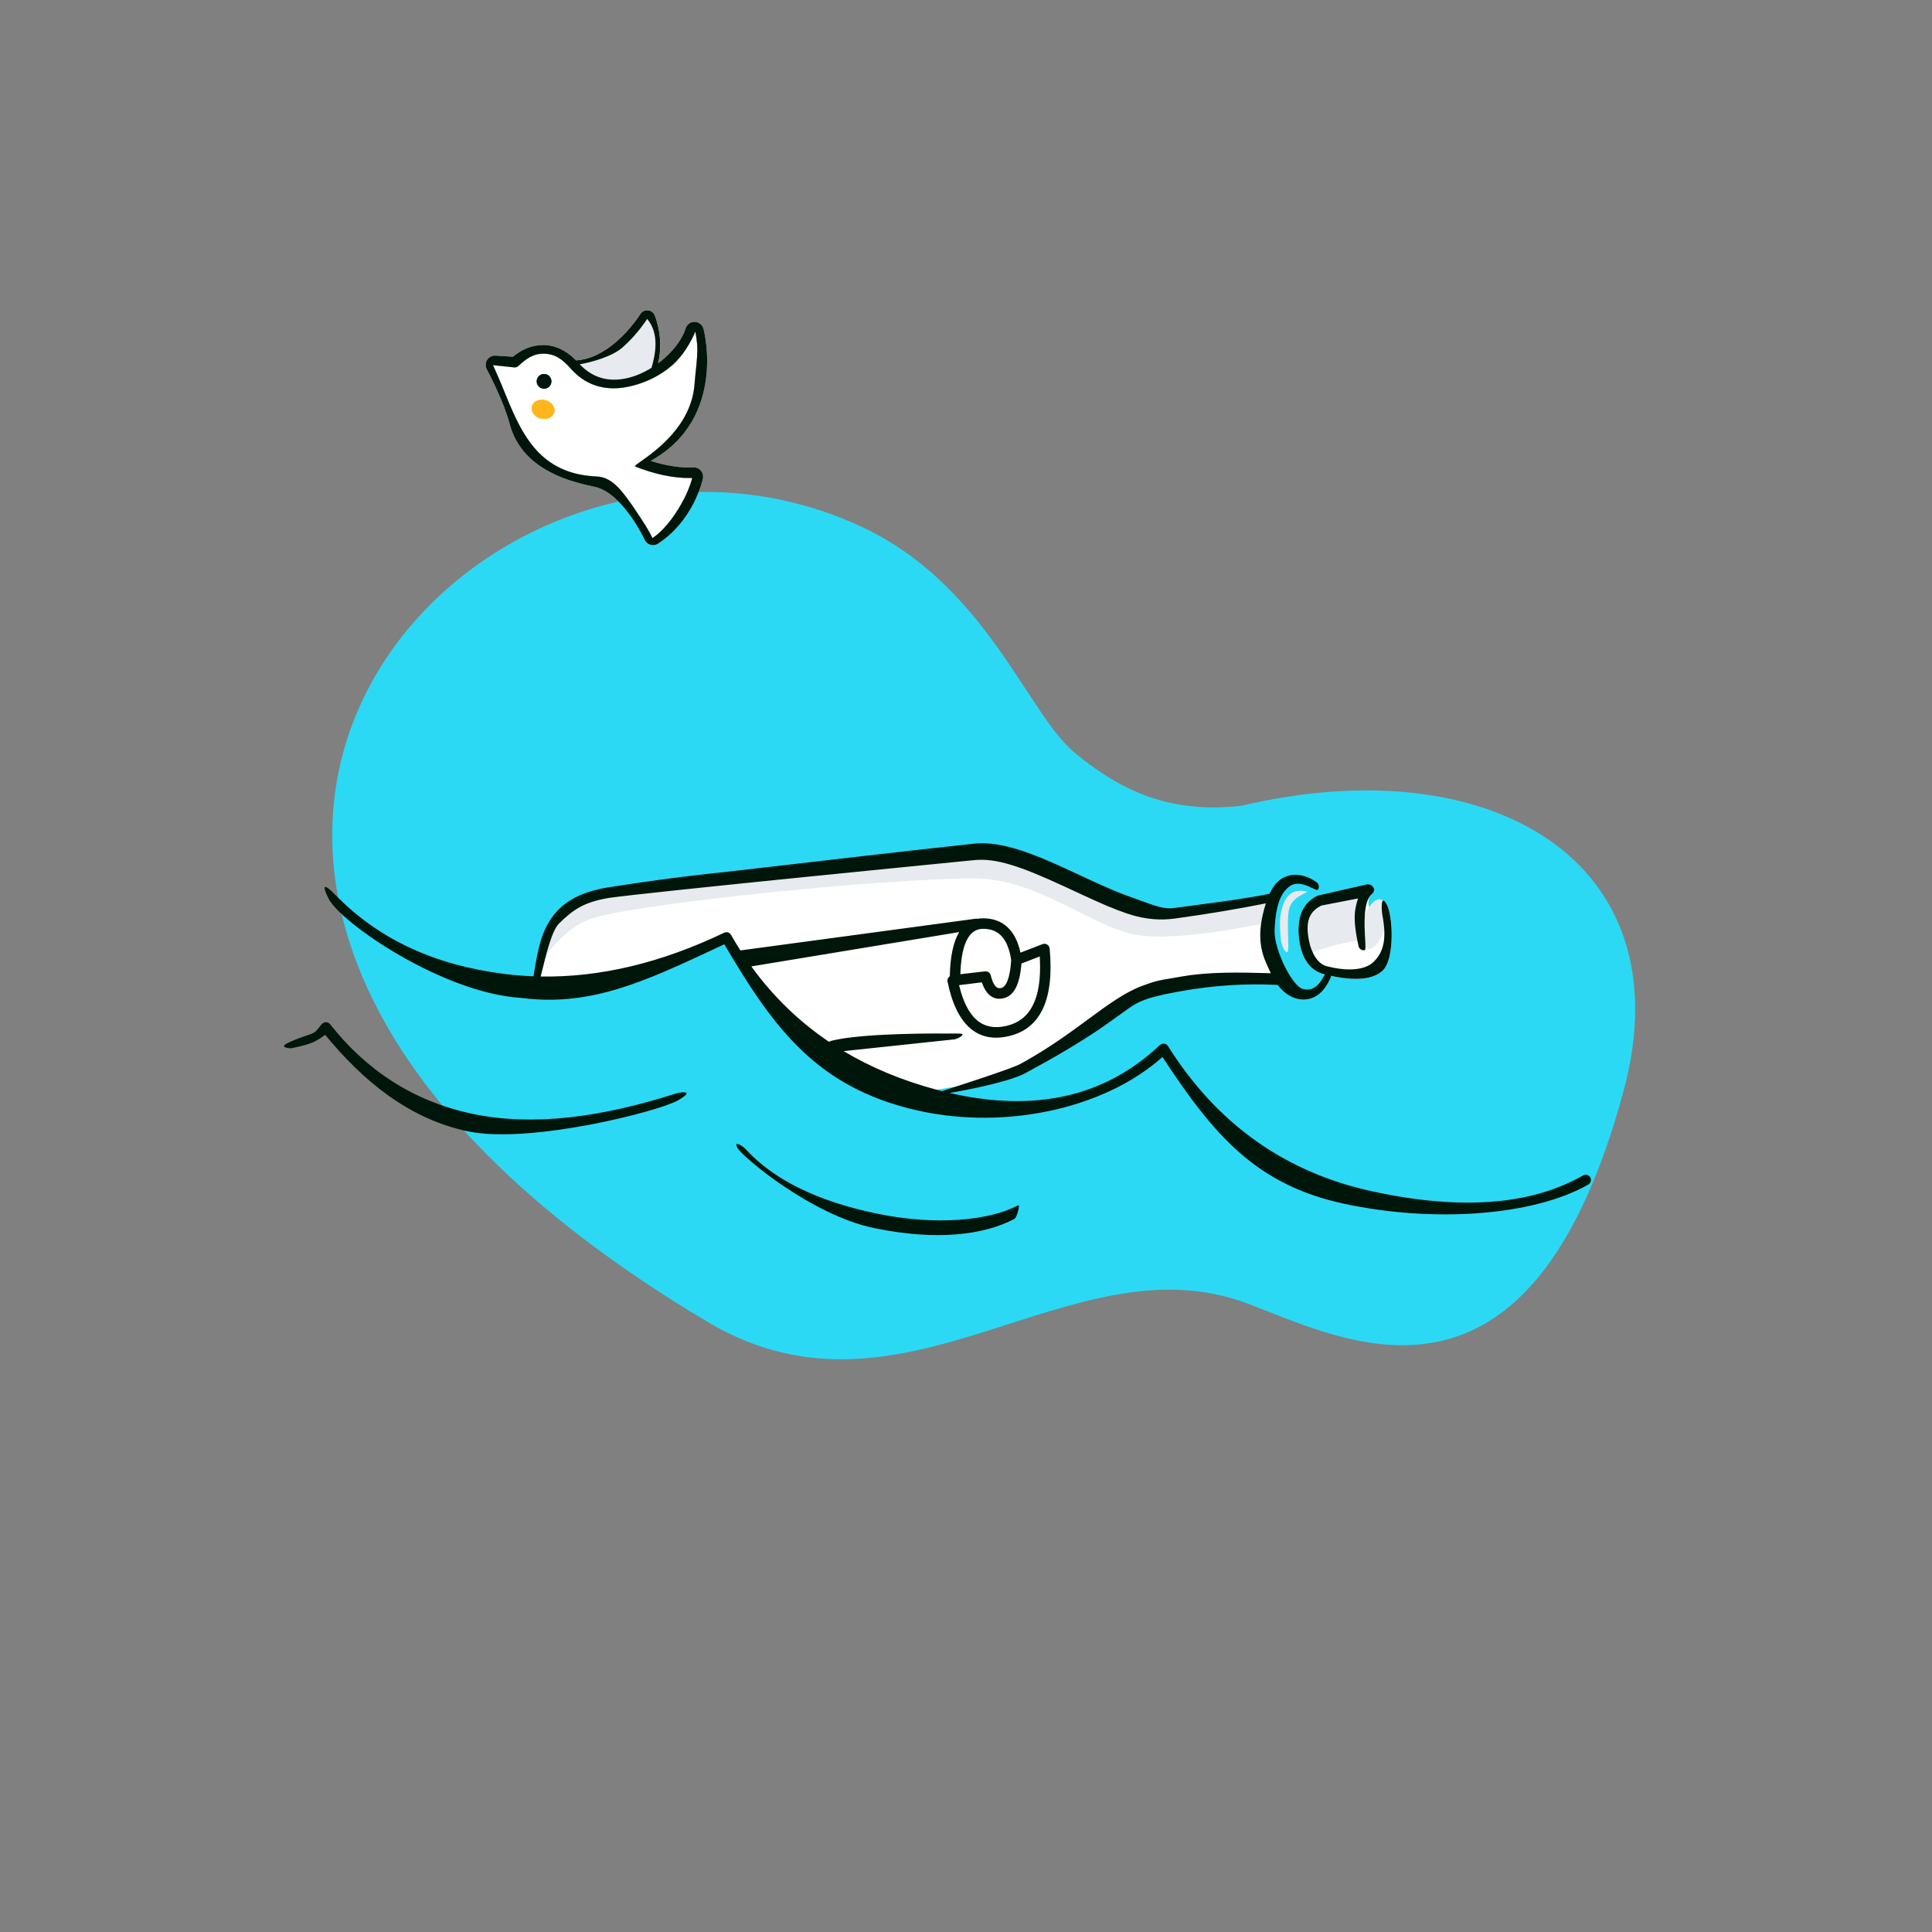 <svg width="551" height="551" viewBox="0 0 551 551" fill="none" xmlns="http://www.w3.org/2000/svg">
<rect x="0" y="0" width="551" height="551" fill="#808080" stroke="none"/>
<path fill-rule="evenodd" clip-rule="evenodd" d="M201.907 377.062C257.988 410.37 305.039 352.824 355.672 371.728C383.389 382.077 436.389 411.086 463.229 310.409C480.322 245.349 424.793 213.031 354.107 229.805C334.029 232.043 320.272 225.996 306.586 214.76C292.9 203.525 281.312 166.632 245.29 150.029C136.888 100.065 -8.118 252.325 201.907 377.062Z" fill="#2BD9F5"/>
<path fill-rule="evenodd" clip-rule="evenodd" d="M389.839 252.215C391.125 251.967 392.879 253.587 391.232 254.996C387.585 258.117 395.681 268.473 394.229 260.87C394.073 260.057 393.621 254.602 395.459 257.848C397.297 261.094 397.776 273.391 394.45 276.693C391.531 279.59 385.804 279.806 378.532 278.064L378.204 277.984L378.048 277.952C373.739 277.01 371.217 273.51 370.508 267.822L370.475 267.545C369.805 261.609 371.536 257.459 375.725 255.471C375.801 255.435 375.88 255.405 375.961 255.382L376.084 255.353L389.839 252.215Z" fill="white"/>
<path fill-rule="evenodd" clip-rule="evenodd" d="M186.803 90.095C186.495 89.257 185.799 88.636 184.912 88.511C184.003 88.382 183.104 88.796 182.61 89.569L182.478 89.776C182.379 89.928 182.263 90.101 182.13 90.296C181.75 90.851 181.306 91.461 180.801 92.109C179.365 93.953 177.726 95.739 175.918 97.324C172.015 100.743 167.88 102.743 163.644 102.806C162.982 102.815 162.454 103.36 162.463 104.022C162.468 104.358 167.447 108.771 173.509 109.619C179.39 110.442 186.358 107.71 186.483 107.43L186.717 106.841L186.792 106.643C188.385 102.331 188.949 97.129 187.268 91.493C187.129 91.025 186.974 90.559 186.803 90.095Z" fill="#E7EAEE"/>
<path fill-rule="evenodd" clip-rule="evenodd" d="M198.304 94.555L198.211 94.781C196.997 97.663 194.724 101.522 191.792 104.107C188.182 107.288 183.758 109.276 179.598 110.206C173.597 111.548 167.732 110.516 163.048 105.429L162.843 105.203C160.397 102.469 158.398 100.933 155.105 100.876C151.811 100.819 149.71 102.666 147.818 104.395L147.734 104.467C147.444 104.695 147.078 104.809 146.707 104.784L140.606 104.143L142.028 107.361C142.455 108.336 142.756 109.037 142.931 109.464L144.447 113.178C148.975 124.205 154.146 134.961 169.609 135.861L170.134 135.887C174.247 136.064 176.88 139.254 180.048 143.764L180.723 144.732C181.559 145.935 184.053 149.689 185.018 151.433L185.332 152.008L185.618 152.549C185.678 152.663 185.734 152.773 185.788 152.877L186.078 153.459L186.415 153.225C190.071 150.638 193.159 146.035 195.176 142.094C195.937 140.605 196.537 139.145 196.992 137.771L197.05 137.592C197.181 137.19 197.286 136.836 197.367 136.539L197.426 136.319L196.976 136.329C191.776 136.405 186.302 135.084 181.161 133.05C179.919 132.559 197.029 124.94 198.094 109.42C198.337 105.883 199.124 101.278 198.793 97.92C198.688 96.861 198.548 95.881 198.387 94.994L198.304 94.555Z" fill="white"/>
<path fill-rule="evenodd" clip-rule="evenodd" d="M389.963 254.201L376.368 256.825C372.827 258.506 371.36 262.023 371.964 267.377C372.176 269.255 372.761 273.751 373.188 272.161C373.321 271.664 386.437 267.359 388.387 268.647C390.19 269.837 388.228 262.935 387.963 259.932L390.003 254.051L390.493 253.542" fill="#E7EAEE"/>
<path fill-rule="evenodd" clip-rule="evenodd" d="M372.739 254.289C373.539 254.503 368.438 255.42 367.619 259.411C366.799 263.403 367.929 271.466 367.106 271.552C366.283 271.637 365.433 269.147 365.348 268.323C364.817 263.201 364.989 261.215 365.779 258.522C366.812 254.997 369.252 253.354 372.739 254.289Z" fill="#E7EAEE"/>
<ellipse cx="391.853" cy="263.581" rx="3.237" ry="7.312" transform="rotate(15 391.853 263.581)" fill="#E7EAEE"/>
<path fill-rule="evenodd" clip-rule="evenodd" d="M153.506 279.536C156.79 267.28 159.58 262.316 175.994 259.546C209.208 255.463 209.334 254.996 272.694 248.182C289.442 246.411 317.703 268.977 333.194 266.844C343.521 265.422 352.976 264.845 361.681 263.023C361.125 268.07 363.724 277.563 365.037 279.427C355.554 278.906 346.089 279.492 336.642 281.187C316.218 284.851 327.59 285.408 291.598 304.804C288.548 306.448 278.198 309.286 263.799 311.272C263.799 311.272 238.682 300.792 229.397 293.646C219.948 286.373 207.596 268.013 207.596 268.013C207.596 268.013 185.516 275.239 173.235 277.855C167.486 279.079 153.506 279.536 153.506 279.536Z" fill="white"/>
<path fill-rule="evenodd" clip-rule="evenodd" d="M155.213 273.167C155.983 270.29 156.218 268.2 157.116 266.061C160.047 259.087 164.922 256.424 177.484 254.303C210.698 250.22 211.04 248.627 274.4 241.813C291.148 240.042 319.409 262.608 334.9 260.475C345.227 259.053 354.682 258.476 363.387 256.654C363.372 256.798 360.799 263.21 360.799 263.21C360.799 263.21 339.195 268.133 326.107 266.897C312.202 265.585 296.729 250.247 277.109 250.494C247.231 250.871 176.622 258.298 167.397 262.429C160.149 265.674 155.213 273.167 155.213 273.167Z" fill="#E7EAEE"/>
<path fill-rule="evenodd" clip-rule="evenodd" d="M186.803 90.095C186.495 89.257 185.799 88.636 184.912 88.511C184.003 88.382 183.104 88.796 182.61 89.569L182.478 89.776C182.379 89.928 182.263 90.101 182.13 90.296C181.75 90.851 181.306 91.461 180.801 92.109C179.365 93.953 177.726 95.739 175.918 97.324C172.015 100.743 167.88 102.743 163.644 102.806C162.982 102.815 162.454 103.36 162.463 104.022C162.473 104.684 173.204 102.888 177.497 99.127C179.43 97.434 181.169 95.539 182.693 93.583C183.152 92.992 183.565 92.431 183.93 91.909L184.108 91.651C184.253 91.44 184.379 91.25 184.489 91.081C184.539 90.954 184.565 90.913 184.566 90.96C189.984 97.276 184.358 107.841 184.981 108.066C185.575 108.281 186.229 107.998 186.483 107.43L186.717 106.841L186.792 106.643C188.385 102.331 188.949 97.129 187.268 91.493C187.129 91.025 186.974 90.559 186.803 90.095Z" fill="#E7EAEE"/>
<path fill-rule="evenodd" clip-rule="evenodd" d="M200.625 93.762L200.702 94.062L200.79 94.445C200.842 94.68 200.899 94.951 200.958 95.257C201.162 96.315 201.338 97.497 201.465 98.784C201.822 102.404 201.737 106.186 201.042 109.963C200.099 115.088 198.105 119.63 195.116 123.447L194.862 123.766C192.47 126.733 189.472 129.234 185.913 131.246L185.561 131.441L185.795 131.517C189.808 132.775 193.92 133.487 197.75 133.307C198.571 133.269 199.363 133.614 199.893 134.242C200.423 134.869 200.632 135.706 200.461 136.508L200.404 136.757L200.323 137.083L200.289 137.208C200.168 137.661 200.018 138.165 199.837 138.713C199.336 140.226 198.679 141.828 197.844 143.459C195.485 148.069 192.161 152.088 187.701 155.03C187.109 155.42 186.388 155.556 185.698 155.41L185.54 155.371C184.817 155.163 184.234 154.685 183.901 154.046L183.663 153.553L183.545 153.315L183.293 152.82L183.013 152.289C182.915 152.106 182.812 151.919 182.706 151.726C181.797 150.085 180.756 148.42 179.6 146.835C176.397 142.442 172.954 139.524 169.533 138.823C163.937 137.679 159.445 136.199 155.532 133.878C150.473 130.878 146.985 126.716 145.427 121.161L145.341 120.845C144.557 117.884 143.176 114.345 141.437 110.581C140.899 109.418 140.36 108.305 139.839 107.269L139.617 106.83C139.261 106.129 138.966 105.568 138.841 105.338C138.379 104.488 138.416 103.455 138.935 102.641L139.009 102.532C139.54 101.783 140.424 101.36 141.345 101.421L146.287 101.751L146.363 101.687C148.682 99.75 151.622 98.371 155.025 98.409C158.575 98.45 161.873 100.126 164.795 103.303L164.999 103.527C168.92 107.911 173.68 109.003 178.789 107.86C182.438 107.044 186.25 105.02 189.494 102.161C192.51 99.503 194.714 96.388 195.536 93.684C195.88 92.553 196.929 91.785 198.11 91.802C199.292 91.819 200.318 92.62 200.625 93.762ZM198.304 94.555L198.211 94.781C196.997 97.663 194.724 101.522 191.792 104.107C188.182 107.288 183.758 109.276 179.598 110.206C173.597 111.548 167.732 110.516 163.049 105.429L162.843 105.203C160.398 102.469 158.398 100.933 155.105 100.876C151.811 100.819 149.71 102.666 147.818 104.395L147.734 104.467C147.444 104.695 147.078 104.809 146.707 104.784L140.606 104.143L142.028 107.361C142.455 108.336 142.756 109.037 142.931 109.464L144.447 113.178C148.975 124.205 154.146 134.961 169.609 135.861L170.134 135.887C174.247 136.064 176.88 139.254 180.048 143.764L180.724 144.732C181.559 145.935 184.053 149.689 185.018 151.433L185.332 152.008L185.619 152.549C185.678 152.663 185.734 152.773 185.788 152.877L186.078 153.459L186.415 153.225C190.071 150.638 193.159 146.035 195.176 142.094C195.938 140.605 196.537 139.145 196.992 137.771L197.05 137.592C197.181 137.19 197.286 136.836 197.367 136.539L197.426 136.319L196.976 136.329C191.776 136.405 186.302 135.084 181.161 133.05C179.919 132.559 197.029 124.94 198.094 109.42C198.337 105.883 199.124 101.278 198.793 97.92C198.688 96.861 198.548 95.881 198.387 94.994L198.304 94.555Z" fill="#E7EAEE"/>
<path fill-rule="evenodd" clip-rule="evenodd" d="M154.622 110.784C155.739 111.084 156.892 110.418 157.191 109.301C157.491 108.183 156.825 107.031 155.708 106.731C154.59 106.432 153.438 107.097 153.138 108.215C152.839 109.332 153.504 110.485 154.622 110.784Z" fill="#00160A"/>
<ellipse cx="154.885" cy="116.75" rx="3.297" ry="2.697" transform="rotate(15 154.885 116.75)" fill="#FFB61D"/>
<ellipse cx="154.885" cy="116.75" rx="3.297" ry="2.697" transform="rotate(15 154.885 116.75)" fill="#FFB61D"/>
<path fill-rule="evenodd" clip-rule="evenodd" d="M200.625 93.762L200.702 94.062L200.79 94.445C200.842 94.68 200.899 94.951 200.958 95.257C201.162 96.315 201.338 97.497 201.465 98.784C201.822 102.404 201.737 106.186 201.042 109.963C200.099 115.088 198.105 119.63 195.116 123.447L194.862 123.766C192.47 126.733 189.472 129.234 185.913 131.246L185.561 131.441L185.795 131.517C189.808 132.775 193.92 133.487 197.75 133.307C198.571 133.269 199.363 133.614 199.893 134.243C200.423 134.869 200.632 135.706 200.461 136.508L200.404 136.757L200.323 137.083L200.289 137.208C200.168 137.661 200.018 138.165 199.837 138.713C199.336 140.227 198.679 141.828 197.844 143.459C195.485 148.069 192.161 152.088 187.701 155.03C187.109 155.42 186.388 155.556 185.698 155.41L185.54 155.371C184.817 155.163 184.235 154.685 183.901 154.046L183.663 153.553L183.545 153.315L183.293 152.82L183.013 152.289C182.915 152.106 182.812 151.919 182.706 151.726C181.797 150.085 180.756 148.42 179.6 146.835C176.397 142.442 172.954 139.524 169.533 138.823C163.937 137.679 159.445 136.199 155.532 133.878C150.473 130.878 146.985 126.716 145.427 121.161L145.341 120.845C144.557 117.884 143.176 114.345 141.437 110.581C140.899 109.418 140.36 108.305 139.839 107.269L139.617 106.83C139.261 106.129 138.966 105.568 138.841 105.338C138.379 104.488 138.416 103.455 138.935 102.641L139.009 102.532C139.54 101.783 140.424 101.36 141.345 101.422L146.287 101.752L146.363 101.687C148.682 99.75 151.622 98.371 155.025 98.41C158.375 98.448 161.501 99.942 164.298 102.781C168.305 102.533 172.216 100.567 175.918 97.324C177.727 95.739 179.365 93.953 180.801 92.109C181.306 91.461 181.75 90.851 182.13 90.296C182.263 90.101 182.379 89.928 182.478 89.776L182.61 89.569C183.104 88.796 184.004 88.382 184.912 88.511C185.8 88.636 186.495 89.257 186.803 90.095C186.974 90.559 187.129 91.025 187.268 91.493C188.573 95.868 188.525 99.981 187.693 103.62C188.309 103.162 188.911 102.675 189.494 102.161C192.51 99.503 194.714 96.388 195.536 93.684C195.88 92.554 196.929 91.785 198.11 91.802C199.292 91.819 200.318 92.62 200.625 93.762ZM178.789 107.86C173.826 108.97 169.193 107.972 165.338 103.896C168.831 103.291 174.615 101.652 177.498 99.127C179.43 97.434 181.169 95.539 182.693 93.583C183.152 92.992 183.565 92.431 183.93 91.909L184.108 91.651C184.253 91.44 184.38 91.25 184.489 91.081C184.539 90.954 184.565 90.913 184.567 90.96C188.168 95.159 186.89 101.234 185.81 104.903C183.531 106.319 181.126 107.338 178.789 107.86ZM179.598 110.206C181.612 109.756 183.688 109.058 185.703 108.096C185.849 108.056 185.986 107.99 186.107 107.9C188.111 106.904 190.047 105.645 191.792 104.107C194.724 101.522 196.997 97.663 198.211 94.781L198.304 94.555L198.387 94.994C198.548 95.881 198.688 96.861 198.793 97.92C199.023 100.257 198.712 103.198 198.42 105.962C198.292 107.17 198.168 108.345 198.094 109.42C197.278 121.315 187.036 128.569 182.856 131.53C181.582 132.432 180.871 132.936 181.161 133.05C186.302 135.084 191.776 136.405 196.976 136.329L197.426 136.319L197.367 136.539C197.286 136.836 197.181 137.19 197.05 137.592L196.992 137.771C196.537 139.145 195.938 140.605 195.176 142.094C193.159 146.035 190.071 150.638 186.415 153.225L186.078 153.459L185.788 152.877C185.734 152.773 185.678 152.663 185.619 152.549L185.332 152.008L185.018 151.433C184.053 149.689 181.559 145.935 180.724 144.732L180.048 143.764C176.88 139.254 174.247 136.064 170.134 135.887L169.609 135.861C154.146 134.961 148.975 124.205 144.447 113.178L142.931 109.464C142.756 109.037 142.455 108.336 142.028 107.361L140.606 104.143L146.707 104.784C147.078 104.809 147.444 104.695 147.734 104.467L147.818 104.395C149.71 102.666 151.811 100.819 155.105 100.876C158.398 100.933 160.398 102.469 162.843 105.203L163.049 105.429C167.732 110.517 173.597 111.548 179.598 110.206ZM389.839 252.215C391.125 251.967 392.879 253.587 391.232 254.996C388.739 257.13 389.104 263.734 389.327 267.756C389.43 269.617 389.502 270.925 389.247 270.983C388.439 271.163 387.638 270.654 387.458 269.847C386.48 265.473 386.145 262.118 386.479 259.725C386.645 258.534 386.912 257.411 387.281 256.357L387.324 256.236L376.848 258.258L376.701 258.334C374.083 259.737 372.552 261.769 373.001 266.216L373.029 266.474C373.557 271.152 375.558 274.942 378.52 275.6L378.751 275.65C385.292 277.263 389.705 276.347 391.732 274.335C394.281 271.805 395.681 268.473 394.229 260.87C394.074 260.057 393.621 254.602 395.459 257.848C397.297 261.094 397.776 273.391 394.45 276.693C391.674 279.449 386.356 279.778 379.584 278.305C379.577 278.485 379.537 278.668 379.461 278.844C377.676 282.972 374.99 285.151 371.499 285.054C368.83 284.98 366.346 283.465 364.388 280.894C355.211 280.432 346.051 281.021 336.906 282.662L335.55 282.909C330.875 283.779 328.143 284.469 326.062 285.294C324.842 285.778 323.793 286.327 322.622 287.082L322.432 287.209C321.857 287.6 320.587 288.512 319.143 289.55C317.221 290.931 314.99 292.534 313.675 293.426L313.041 293.854C307.713 297.433 301.155 301.356 292.309 306.123L292.062 306.252C288.781 307.908 280.673 310.023 270.818 311.706C295.263 317.334 315.199 312.77 330.799 298.044C331.486 297.396 332.593 297.536 333.096 298.335C347.154 320.662 366.671 334.48 391.721 339.851C416.837 345.236 436.748 343.668 451.491 335.225C452.209 334.814 453.125 335.063 453.536 335.781C453.947 336.499 453.699 337.415 452.981 337.826C437.514 346.683 409.139 348.836 383.36 343.309C358.289 337.933 346.261 323.787 331.879 301.979L331.528 301.443L331.295 301.653C314.49 316.563 284.984 322.816 259.021 316.06L258.208 315.845C231.704 308.743 219.856 291.813 206.675 269.481L206.573 269.306L206.494 269.344C205.851 269.644 205.213 269.943 204.58 270.239C184.046 279.85 168.725 287.021 149.198 284.67L148.576 284.593C126.222 283.201 97.124 263.156 93.683 256.231C90.53 249.885 94.957 254.491 96.172 255.755C96.284 255.87 96.368 255.958 96.417 256.007C108.299 267.803 123.66 275.199 143.784 277.752C146.561 278.105 149.353 278.335 152.16 278.441L152.206 278.148C153.516 269.869 154.454 266.349 156.757 262.638C159.891 257.589 165.043 254.495 173.188 253.121L175.423 252.773C185.444 251.224 193.357 250.166 201.512 249.263L202.109 249.197C203.023 249.097 203.949 248.998 204.893 248.898L205.818 248.803C206.15 248.777 210.526 248.269 217.178 247.496C232.52 245.714 259.968 242.526 277.832 240.605C281.695 240.197 286.055 240.885 291.183 242.547L291.624 242.692C295.459 243.965 299.149 245.521 305.14 248.291L310.4 250.736C316.277 253.454 319.151 254.675 322.571 255.858C323.646 256.23 324.662 256.605 325.626 256.963L325.627 256.963L325.627 256.963C329.202 258.286 332.079 259.351 334.695 258.99C337.022 258.67 339.3 258.369 341.532 258.074L341.532 258.074L341.532 258.074C348.832 257.109 355.641 256.209 362.086 254.906C363.154 252.482 364.65 250.881 366.541 250.07C369.458 248.819 372.877 249.7 375.526 251.643C376.193 252.132 376.337 253.07 375.848 253.737C375.69 253.953 375.117 253.681 374.307 253.295C372.613 252.489 369.881 251.189 367.723 252.824C365.323 254.644 363.787 258.005 363.51 265.359C363.31 270.688 368.446 281.218 371.582 282.058C375.078 282.995 376.806 279.82 377.786 278.019L377.847 277.906C373.66 276.899 371.205 273.421 370.508 267.822L370.475 267.545C369.805 261.609 371.537 257.459 375.725 255.471C375.801 255.435 375.88 255.405 375.961 255.383L376.084 255.353L389.839 252.215ZM362.418 277.561C362.319 277.344 362.223 277.123 362.129 276.899C362.09 276.826 362.054 276.755 362.024 276.688C361.935 276.493 361.844 276.294 361.75 276.091C360.989 274.443 360.108 272.534 359.693 270.01L359.634 269.642C358.981 265.547 359.887 261.386 360.895 258.025L361.016 257.636L360.918 257.657C353.277 259.188 345.041 260.571 336.211 261.806L335.104 261.959C331.325 262.48 326.814 262.354 321.534 260.567L321.126 260.427C317.525 259.182 314.554 257.916 308.381 255.057L303.774 252.914C290.779 246.903 284.058 244.708 277.876 245.303C277.876 245.303 185.63 254.372 173.67 256.079C166.342 257.316 163.375 259.532 159.456 263.361C157.429 265.341 155.829 271.874 154.719 276.412L154.718 276.414L154.716 276.422C154.531 277.18 154.359 277.882 154.201 278.497C171.108 278.78 188.546 274.622 206.531 266.011C207.24 265.671 208.091 265.937 208.48 266.62C209.343 268.133 210.236 269.612 211.16 271.055L278.26 262.013C278.444 261.988 278.625 261.997 278.796 262.037C279.308 261.944 279.845 261.898 280.409 261.899C286.046 261.91 289.638 265.312 291.04 271.692L297.328 269.265C298.256 268.907 299.268 269.534 299.36 270.524C300.684 284.783 296.904 293.297 287.851 295.468C278.721 297.657 272.745 292.233 270.237 279.975C270.11 279.353 270.388 278.748 270.881 278.423C270.995 272.844 271.874 268.61 273.559 265.825L214.27 275.618C220.456 284.155 227.839 291.322 236.427 297.122C236.699 296.973 236.981 296.858 237.245 296.793C246.386 294.563 267.389 294.725 272.578 294.765C273.026 294.768 273.357 294.771 273.551 294.771C275.99 294.771 273.089 296.273 272.317 296.406L272.219 296.419L240.6 299.777C248.476 304.49 257.28 308.15 267.018 310.759C267.572 310.907 268.123 311.05 268.672 311.189L269.425 310.944C276.622 308.602 288.658 304.686 290.887 303.485L291.928 302.922C299.363 298.777 305.227 294.461 310.345 290.693C315.961 286.559 320.679 283.086 325.592 281.224C329.412 279.776 330.714 279.56 333.772 279.053L333.773 279.053C334.591 278.917 335.535 278.761 336.687 278.554C344.831 277.093 353.573 277.326 361.779 277.544L361.78 277.544L361.78 277.544L362.418 277.561ZM280.403 264.896C284.87 264.905 287.468 267.7 288.383 273.806L288.358 274.198C288.022 278.974 286.962 281.414 285.576 281.767C284.265 282.1 283.309 281.175 282.558 278.165C282.382 277.442 281.691 276.946 280.932 277.032L280.92 277.034L273.893 277.838L273.921 277.098C274.294 268.744 276.543 264.889 280.403 264.896ZM192.73 311.876C193.518 311.623 198.765 310.603 193.492 313.751C188.22 316.899 151.2 326.328 133.56 322.673C116.558 319.151 103.565 308.174 93.083 295.557L92.737 295.136L92.622 295.223C91.855 295.796 91.09 296.297 90.327 296.726L90 296.906C88.629 297.641 86.421 298.297 83.319 298.916C82.507 299.078 79.887 298.725 81.556 297.74C83.224 296.754 86.608 295.599 88.574 294.943C89.859 294.515 90.43 293.764 90.996 293.019C91.296 292.624 91.595 292.231 91.999 291.888C92.647 291.337 93.622 291.436 94.147 292.104C104.337 305.077 117.868 314.163 134.895 317.691C151.993 321.234 171.299 318.739 192.73 311.876ZM289.292 347.641C290.025 347.256 291.061 343.389 290.328 343.774C282.217 348.032 267.186 349.662 250.125 346.127C233.043 342.587 220.525 336.398 212.533 327.602C211.977 326.99 208.955 324.954 210.416 327.501C211.878 330.047 231.552 346.561 249.207 350.22L249.736 350.328C267.148 353.873 280.531 352.24 289.292 347.641ZM296.545 273.069L296.528 272.785L291.318 274.797L291.278 275.269C290.781 280.629 289.285 283.819 286.462 284.631L286.315 284.671C283.401 285.413 281.285 283.77 280.074 280.317L280.021 280.163L273.527 280.96L273.596 281.243C275.909 290.526 280.272 294.104 286.936 292.603L287.152 292.553C293.873 290.941 297.059 284.831 296.579 273.753L296.545 273.069ZM157.191 109.301C156.892 110.418 155.739 111.084 154.622 110.784C153.504 110.485 152.839 109.332 153.138 108.215C153.438 107.097 154.59 106.432 155.708 106.731C156.825 107.031 157.491 108.183 157.191 109.301Z" fill="#00160A"/>
</svg>
